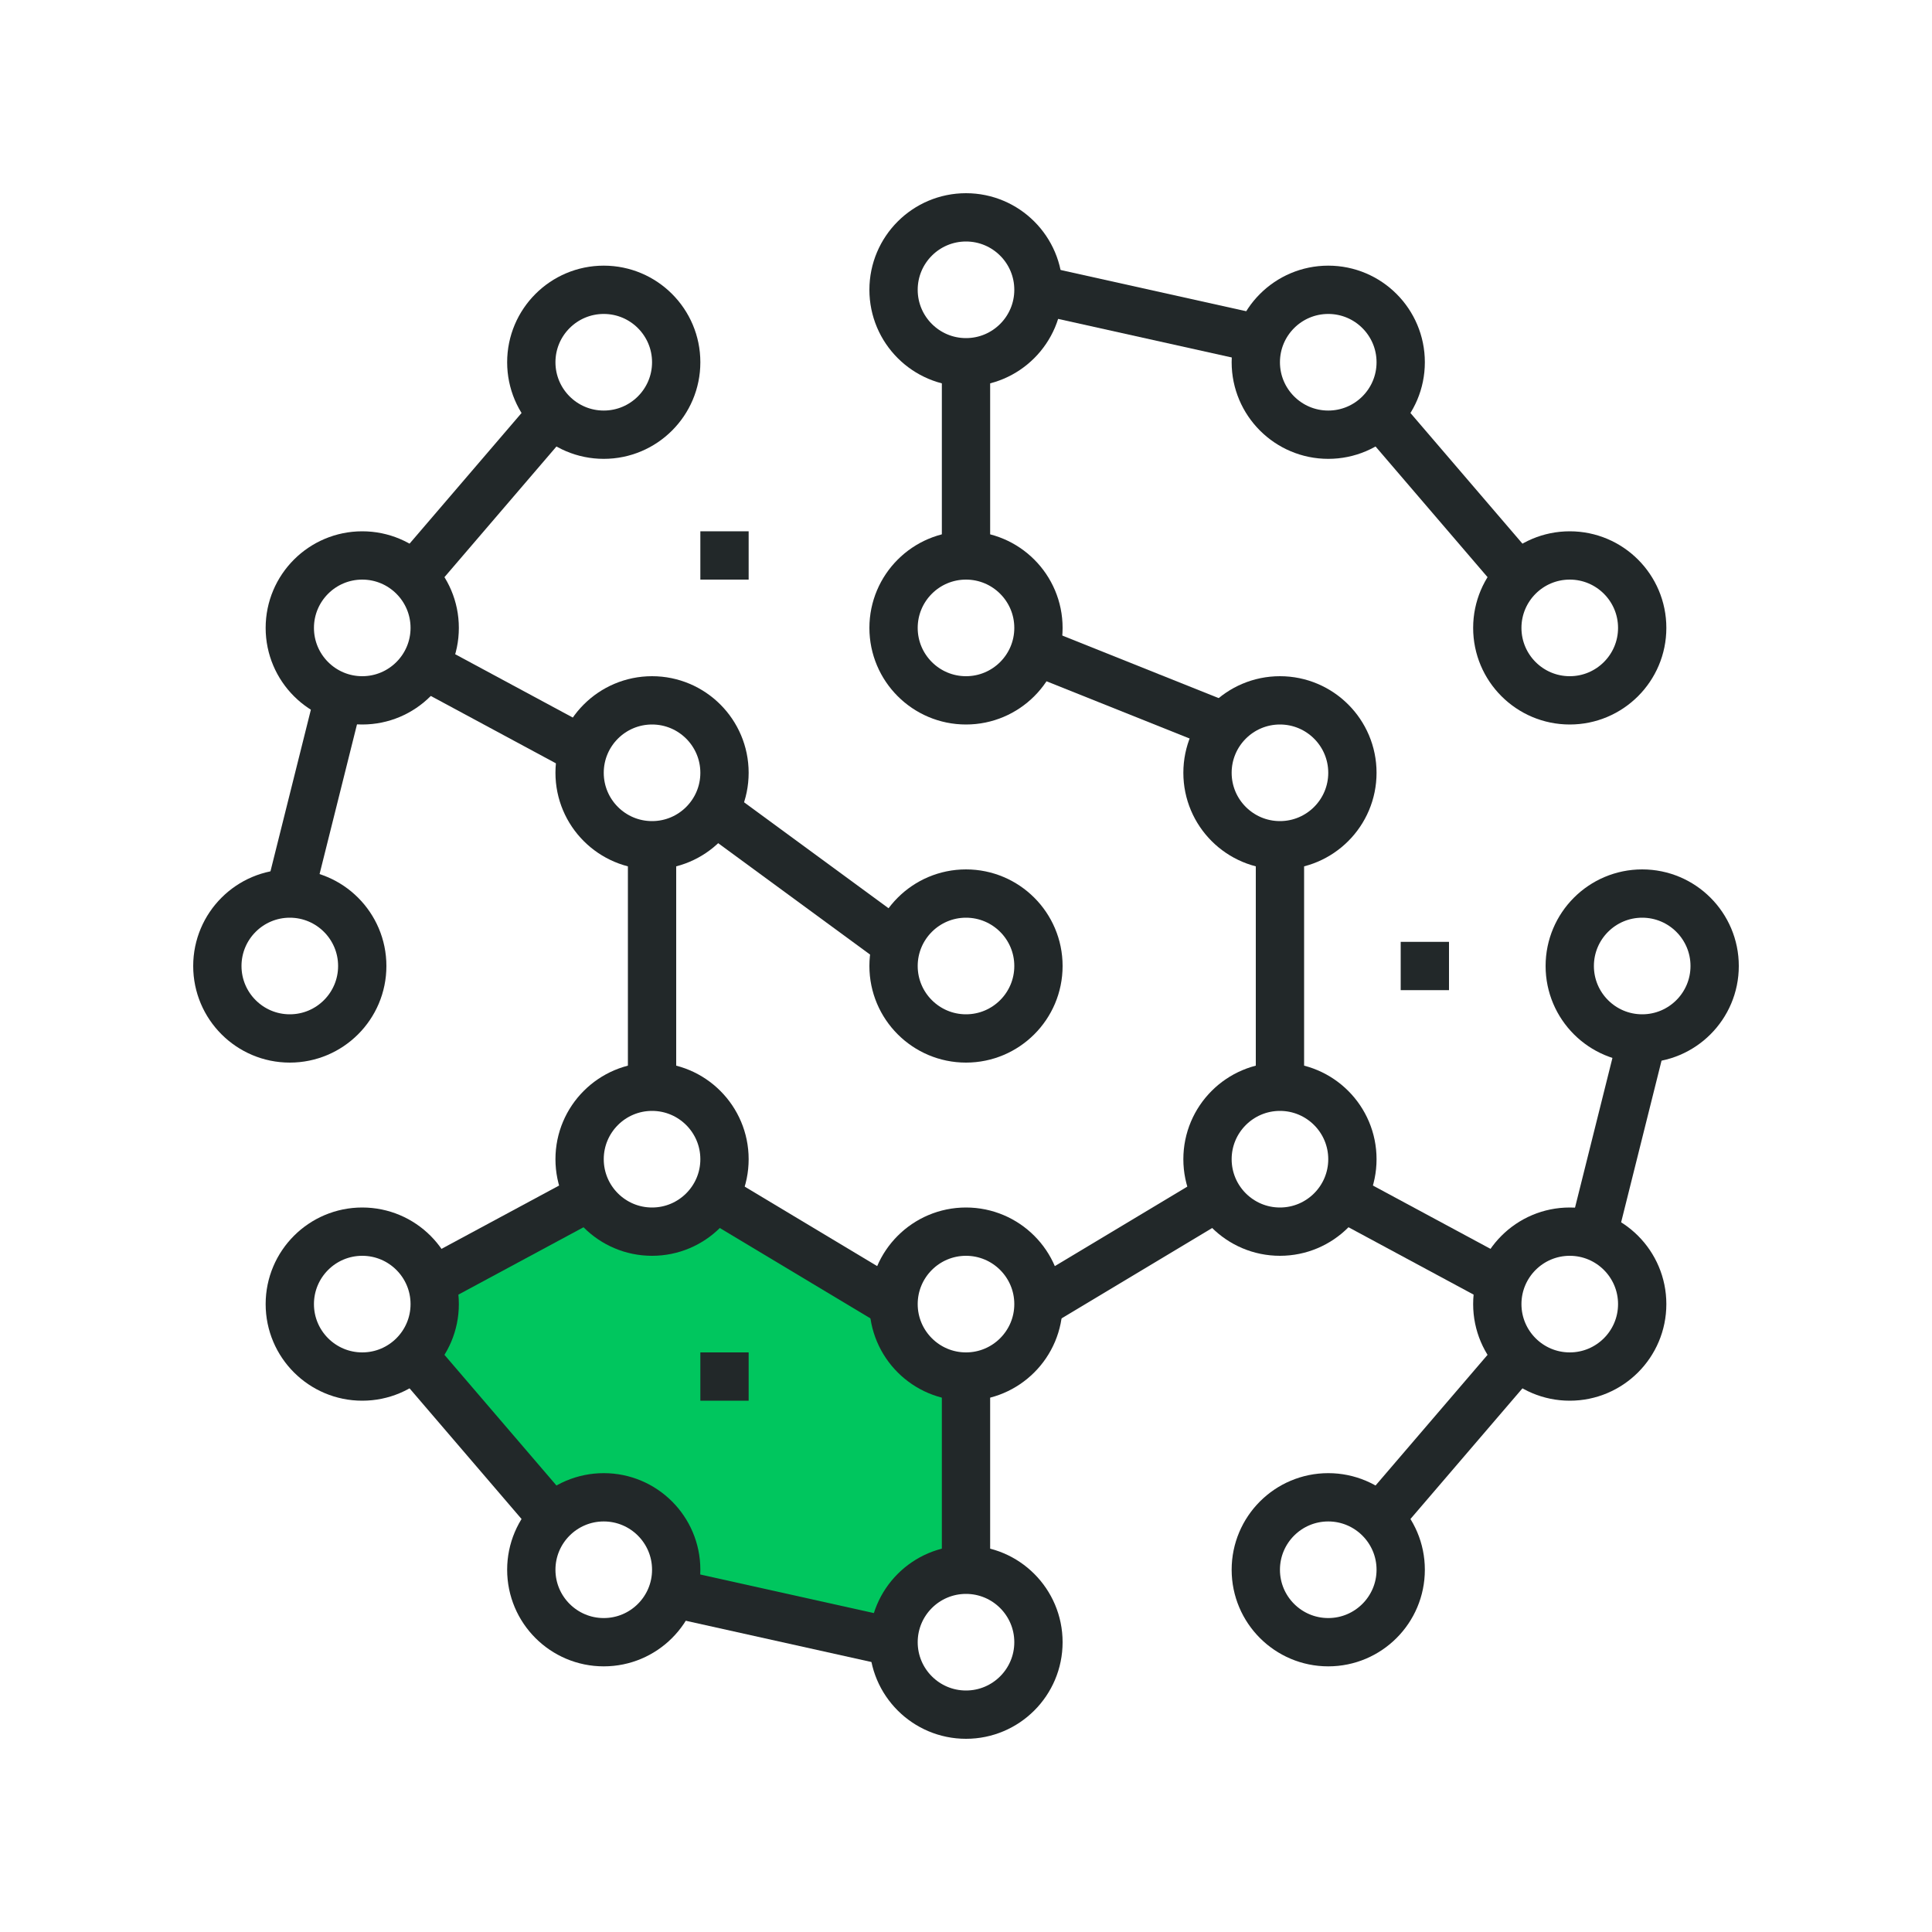 <svg xmlns="http://www.w3.org/2000/svg" width="80" height="80" viewBox="0 0 80 80">
  <defs>
    <filter id="4-a">
      <feColorMatrix in="SourceGraphic" values="0 0 0 0 0.051 0 0 0 0 0.051 0 0 0 0 0.051 0 0 0 1 0"/>
    </filter>
  </defs>
  <g fill="none" fill-rule="evenodd">
    <polygon fill="#00C65E" points="24.5 49.5 18 52.626 17.5 55.378 18 57 22.59 62.588 25 62.588 27 63 28 64.116 29 66 34.999 67 37 68 37.826 65.601 40 64.67 39.515 59.5 39.515 57 37 56 37 54 35.676 53 30.677 49.919 29 49.5 28 50.59 25 50.59"/>
    <g filter="url(#4-a)">
      <g transform="translate(9 9)">
        <line x1="59" x2="57" y1="34" y2="42" stroke="#222829" stroke-width="2"/>
        <line x1="31" x2="31" y1="48" y2="56" stroke="#222829" stroke-width="2"/>
        <g stroke="#222829" stroke-width="2">
          <path d="M34 31C34 32.656 32.656 34 31 34 29.344 34 28 32.656 28 31 28 29.344 29.344 28 31 28 32.656 28 34 29.344 34 31zM34 17C34 18.656 32.656 20 31 20 29.344 20 28 18.656 28 17 28 15.344 29.344 14 31 14 32.656 14 34 15.344 34 17zM34 3C34 4.656 32.656 6 31 6 29.344 6 28 4.656 28 3 28 1.344 29.344 0 31 0 32.656 0 34 1.344 34 3zM34 45C34 46.656 32.656 48 31 48 29.344 48 28 46.656 28 45 28 43.344 29.344 42 31 42 32.656 42 34 43.344 34 45zM34 59C34 60.656 32.656 62 31 62 29.344 62 28 60.656 28 59 28 57.344 29.344 56 31 56 32.656 56 34 57.344 34 59zM21 23C21 24.656 19.656 26 18 26 16.344 26 15 24.656 15 23 15 21.344 16.344 20 18 20 19.656 20 21 21.344 21 23zM47 23C47 24.656 45.656 26 44 26 42.344 26 41 24.656 41 23 41 21.344 42.344 20 44 20 45.656 20 47 21.344 47 23zM59 45C59 43.344 57.656 42 56 42 54.344 42 53 43.344 53 45 53 46.656 54.344 48 56 48 57.656 48 59 46.656 59 45zM49 56C49 54.344 47.656 53 46 53 44.344 53 43 54.344 43 56 43 57.656 44.344 59 46 59 47.656 59 49 57.656 49 56zM21 39C21 40.656 19.656 42 18 42 16.344 42 15 40.656 15 39 15 37.344 16.344 36 18 36 19.656 36 21 37.344 21 39zM47 39C47 40.656 45.656 42 44 42 42.344 42 41 40.656 41 39 41 37.344 42.344 36 44 36 45.656 36 47 37.344 47 39z"/>
          <line x1="20" x2="22" y1="14" y2="14"/>
          <line x1="20" x2="22" y1="48" y2="48"/>
          <line x1="49" x2="51" y1="31" y2="31"/>
          <line x1="48" x2="54" y1="54" y2="47"/>
          <line x1="43" x2="34" y1="5" y2="3"/>
          <path d="M59 17C59 18.656 57.656 20 56 20 54.344 20 53 18.656 53 17 53 15.344 54.344 14 56 14 57.656 14 59 15.344 59 17zM49 6C49 7.656 47.656 9 46 9 44.344 9 43 7.656 43 6 43 4.344 44.344 3 46 3 47.656 3 49 4.344 49 6zM62 31C62 29.344 60.656 28 59 28 57.344 28 56 29.344 56 31 56 32.656 57.344 34 59 34 60.656 34 62 32.656 62 31z"/>
          <line x1="48" x2="54" y1="8" y2="15"/>
          <line x1="19" x2="28" y1="57" y2="59"/>
          <path d="M3 45C3 43.344 4.344 42 6 42 7.656 42 9 43.344 9 45 9 46.656 7.656 48 6 48 4.344 48 3 46.656 3 45zM13 56C13 54.344 14.344 53 16 53 17.656 53 19 54.344 19 56 19 57.656 17.656 59 16 59 14.344 59 13 57.656 13 56z"/>
          <line x1="14" x2="8" y1="54" y2="47"/>
          <line x1="3" x2="5" y1="28" y2="20"/>
          <path d="M3 17C3 18.656 4.344 20 6 20 7.656 20 9 18.656 9 17 9 15.344 7.656 14 6 14 4.344 14 3 15.344 3 17zM13 6C13 7.656 14.344 9 16 9 17.656 9 19 7.656 19 6 19 4.344 17.656 3 16 3 14.344 3 13 4.344 13 6zM0 31C0 29.344 1.344 28 3 28 4.656 28 6 29.344 6 31 6 32.656 4.656 34 3 34 1.344 34 0 32.656 0 31z"/>
          <line x1="14" x2="8" y1="8" y2="15"/>
          <line x1="28" x2="20.5" y1="45" y2="40.5"/>
          <line x1="18" x2="18" y1="36" y2="26"/>
          <line x1="20.5" x2="28" y1="24.5" y2="30"/>
          <line x1="31" x2="31" y1="14" y2="6"/>
          <line x1="34" x2="41.5" y1="18" y2="21"/>
          <line x1="34" x2="41.5" y1="45" y2="40.5"/>
          <line x1="46.5" x2="53" y1="40.5" y2="44"/>
          <line x1="15.5" x2="9" y1="40.5" y2="44"/>
          <line x1="44" x2="44" y1="26" y2="36"/>
          <line x1="15" x2="8.5" y1="22" y2="18.5"/>
        </g>
      </g>
    </g>
  </g>
</svg>
